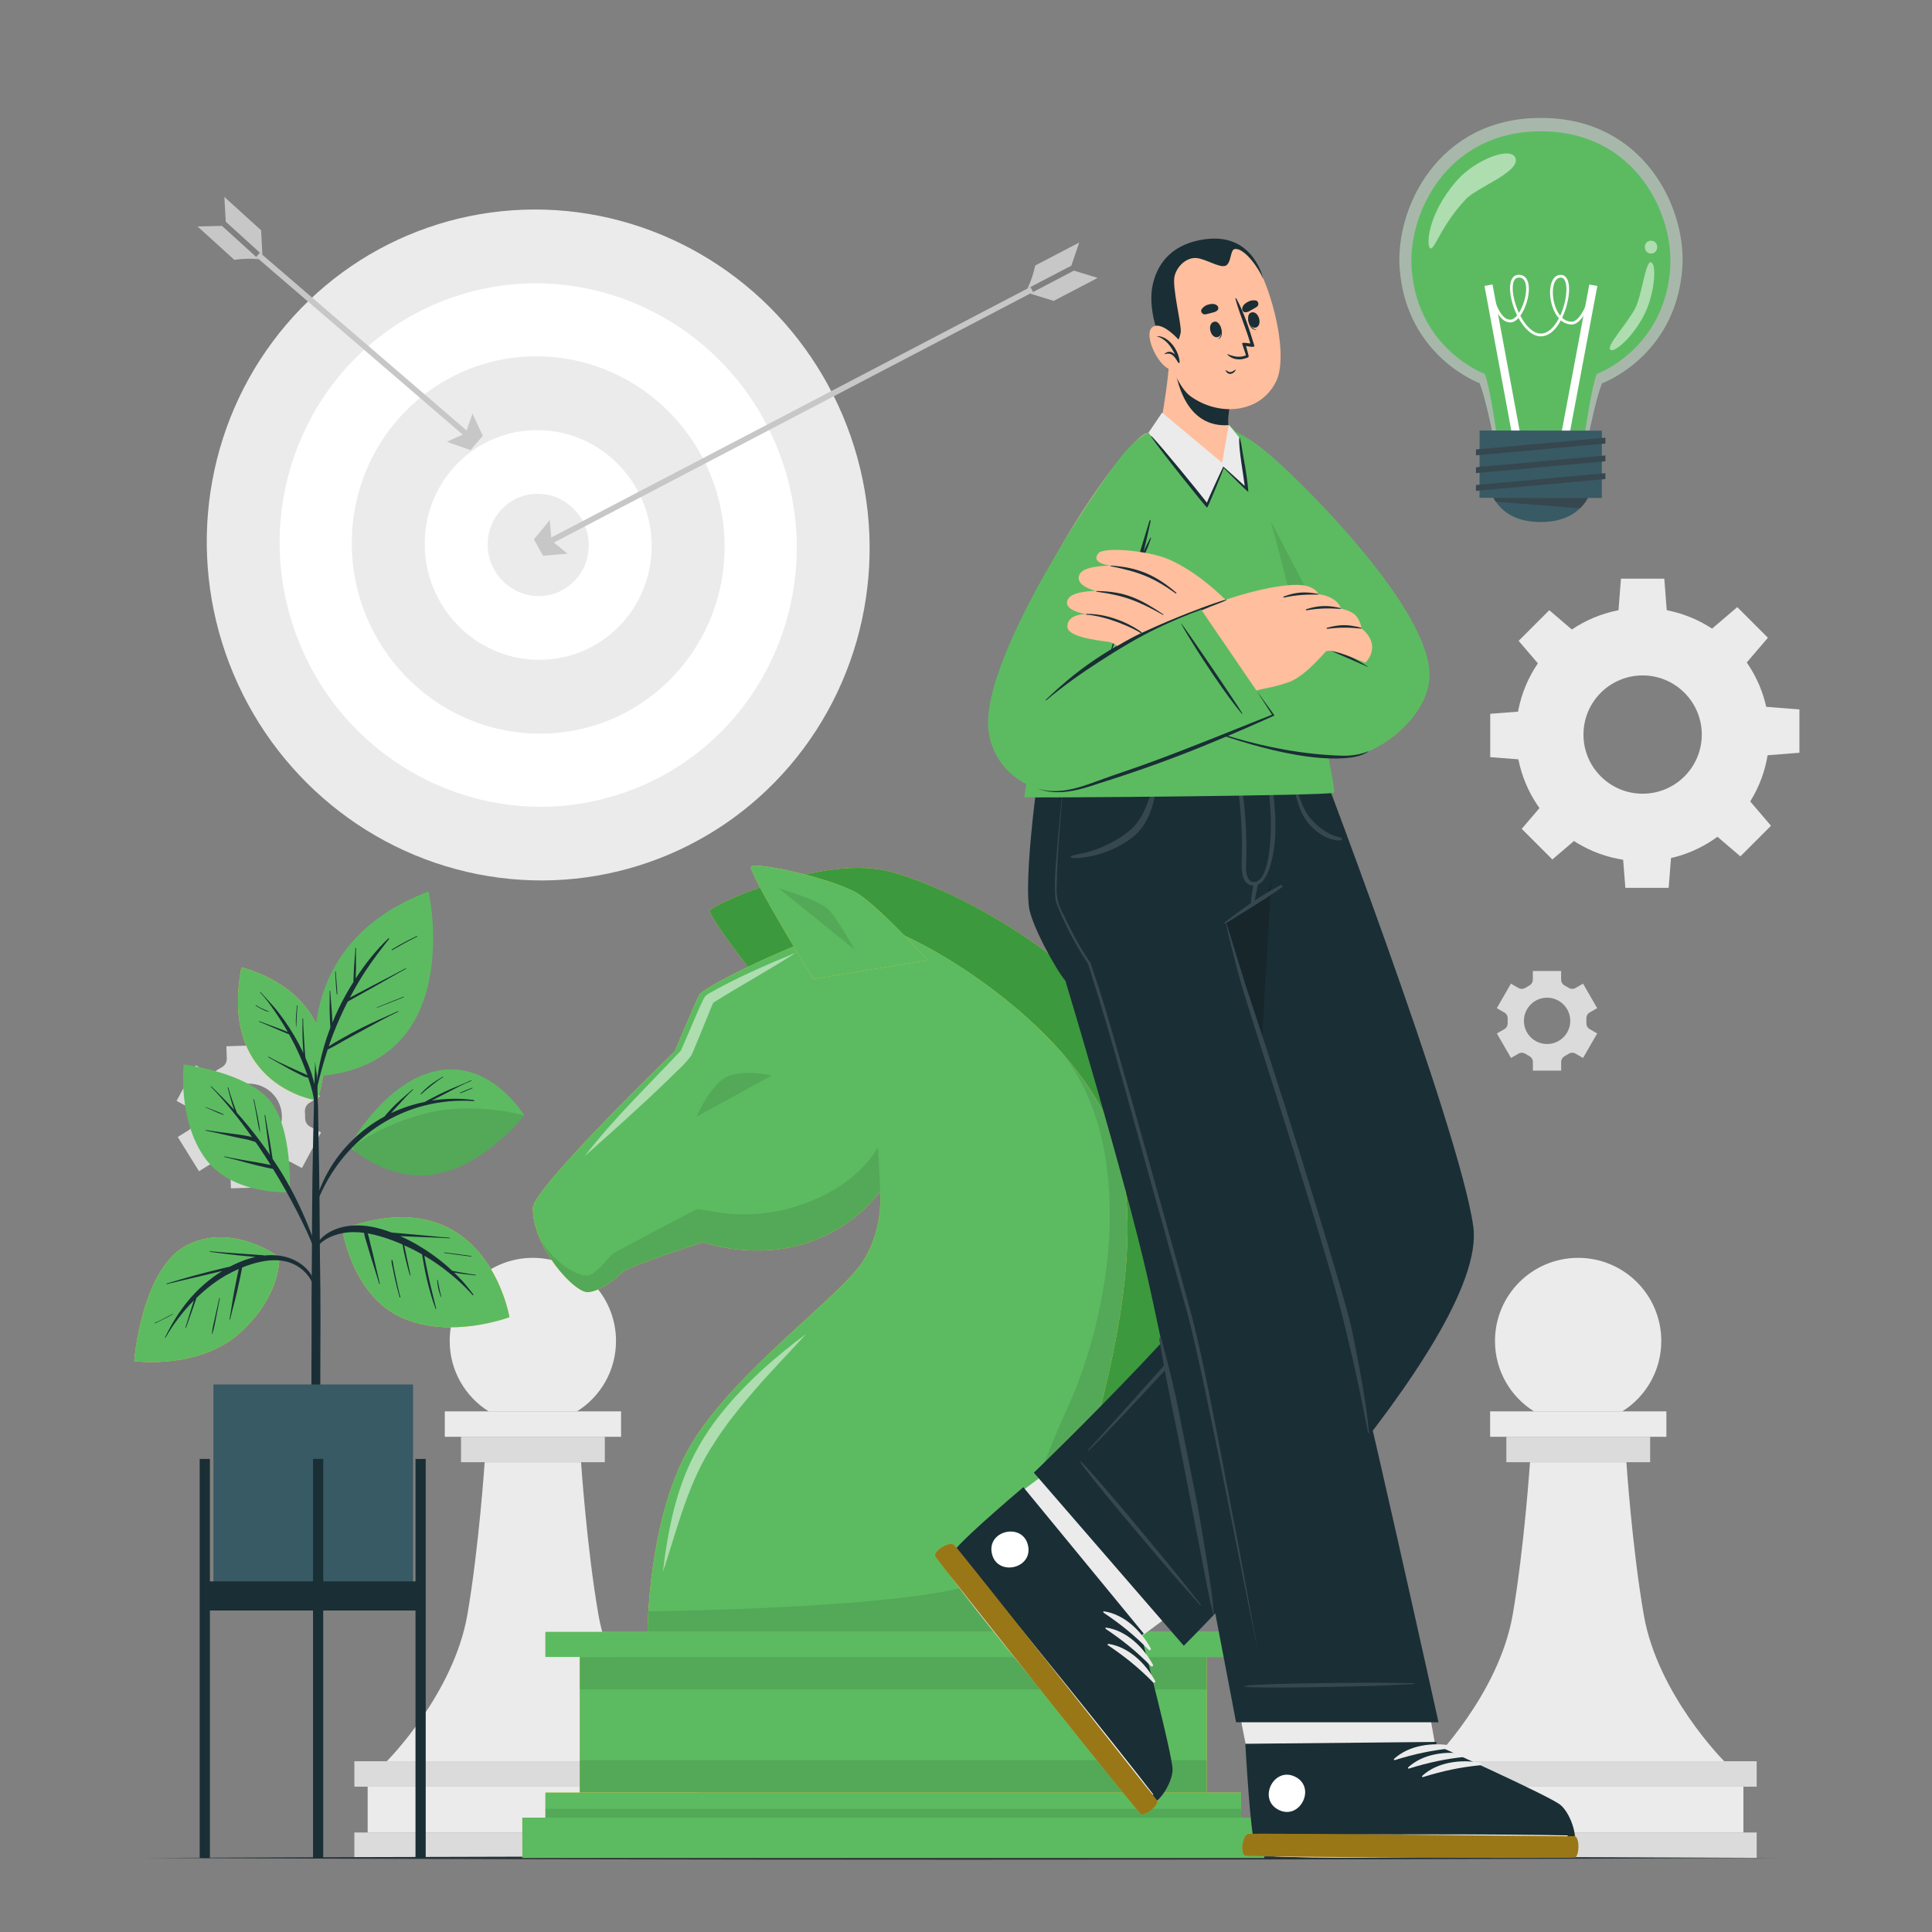 <?xml version="1.0" encoding="UTF-8"?>
<svg id="Layer_1" data-name="Layer 1" xmlns="http://www.w3.org/2000/svg" viewBox="0 0 500 500">
  <rect x="0" y="0" width="500" height="500" fill="#808080" stroke="none"/>
  <defs>
    <style>
      .cls-1 {
        opacity: .1;
      }

      .cls-2 {
        fill: #050400;
      }

      .cls-3 {
        fill: #ebebeb;
      }

      .cls-4 {
        fill: #fff;
      }

      .cls-5 {
        fill: #eb9481;
      }

      .cls-6 {
        fill: #ffc727;
      }

      .cls-7 {
        fill: #ffbe9d;
      }

      .cls-8 {
        fill: #ceefd5;
      }

      .cls-9 {
        fill: #c7c7c7;
      }

      .cls-10 {
        fill: #d3766a;
      }

      .cls-11 {
        fill: #dbdbdb;
      }

      .cls-12 {
        fill: #37474f;
      }

      .cls-13 {
        fill: #375a64;
      }

      .cls-14 {
        fill: #3c993e;
      }

      .cls-15 {
        fill: #1a2e35;
      }

      .cls-16 {
        fill: #263238;
      }

      .cls-17 {
        fill: #5cbb61;
      }

      .cls-18 {
        opacity: .2;
      }

      .cls-19 {
        opacity: .4;
      }

      .cls-20 {
        opacity: .5;
      }
    </style>
  </defs>
  <g>
    <g>
      <g>
        <ellipse class="cls-3" cx="139.29" cy="141.04" rx="85.63" ry="86.96" transform="translate(-38.61 53.59) rotate(-19.18)"/>
        <ellipse class="cls-4" cx="139.29" cy="141.04" rx="66.79" ry="67.83" transform="translate(-38.61 53.61) rotate(-19.18)"/>
        <path class="cls-3" d="M91.05,140.25c-.18,26.96,21.28,49.17,47.92,49.61,26.64,.44,48.38-21.07,48.55-48.03,.18-26.96-21.28-49.17-47.92-49.61-26.64-.44-48.38,21.07-48.55,48.03Z"/>
        <path class="cls-4" d="M109.92,140.56c-.11,16.41,12.95,29.94,29.17,30.2,16.22,.27,29.45-12.83,29.56-29.24,.11-16.41-12.95-29.94-29.17-30.2-16.22-.27-29.45,12.83-29.56,29.24Z"/>
        <path class="cls-3" d="M126.22,140.82c-.05,7.31,5.77,13.33,12.99,13.44,7.22,.12,13.11-5.71,13.16-13.02,.05-7.31-5.77-13.33-12.99-13.45-7.22-.12-13.11,5.71-13.16,13.02Z"/>
      </g>
      <g>
        <rect class="cls-9" x="133.2" y="107.06" width="141.89" height="1.48" transform="translate(-26.71 106.84) rotate(-27.6)"/>
        <g>
          <polygon class="cls-9" points="272.67 77.88 272.34 77.75 266.58 75.98 277.93 70.04 284.08 71.92 272.67 77.88"/>
          <path class="cls-9" d="M279.3,62.77l-2.04,5.98-11.35,5.93c.9-1.88,1.56-3.89,2.01-5.97l11.38-5.95Z"/>
        </g>
        <polygon class="cls-9" points="138.18 139.58 140.55 143.83 146.86 143.29 142.72 139.9 142.3 134.58 138.18 139.58"/>
      </g>
      <g>
        <polygon class="cls-9" points="122.22 112.66 67.27 65.4 66.28 66.49 121.23 113.75 122.22 112.66"/>
        <g>
          <polygon class="cls-9" points="67.6 59.62 67.59 59.97 67.91 65.99 58.43 57.38 58.06 50.96 67.6 59.62"/>
          <path class="cls-9" d="M51.13,58.6l6.32-.14,9.48,8.61c-2.07-.2-4.19-.12-6.29,.17l-9.51-8.63Z"/>
        </g>
        <polygon class="cls-9" points="121.77 116.48 124.95 112.79 122.27 107.05 120.51 112.11 115.66 114.34 121.77 116.48"/>
      </g>
    </g>
    <g>
      <path class="cls-3" d="M159.42,347.05c0,7.68-4.03,14.43-10.09,18.21h-22.86c-6.06-3.79-10.09-10.53-10.09-18.21,0-11.91,9.64-21.52,21.52-21.52,11.88,0,21.52,9.6,21.52,21.52Z"/>
      <rect class="cls-3" x="115.11" y="365.26" width="45.62" height="6.58"/>
      <rect class="cls-11" x="91.71" y="455.81" width="92.4" height="6.58"/>
      <rect class="cls-11" x="91.71" y="474.25" width="92.4" height="6.58"/>
      <rect class="cls-3" x="95.15" y="462.39" width="85.52" height="11.86"/>
      <rect class="cls-11" x="119.31" y="371.84" width="37.22" height="6.58"/>
      <path class="cls-3" d="M175.7,455.81H100.1s17.24-17.24,20.85-37.88c3-17.41,4.48-39.5,4.48-39.5h24.95s1.47,22.09,4.5,39.5c3.58,20.65,20.82,37.88,20.82,37.88Z"/>
    </g>
    <g>
      <path class="cls-3" d="M429.94,347.05c0,7.68-4.03,14.43-10.09,18.21h-22.86c-6.06-3.79-10.09-10.53-10.09-18.21,0-11.91,9.64-21.52,21.52-21.52,11.88,0,21.52,9.6,21.52,21.52Z"/>
      <rect class="cls-3" x="385.64" y="365.26" width="45.62" height="6.58"/>
      <rect class="cls-11" x="362.23" y="455.81" width="92.4" height="6.58"/>
      <rect class="cls-11" x="362.23" y="474.25" width="92.4" height="6.58"/>
      <rect class="cls-3" x="365.67" y="462.39" width="85.52" height="11.86"/>
      <rect class="cls-11" x="389.84" y="371.84" width="37.22" height="6.58"/>
      <path class="cls-3" d="M446.22,455.81h-75.59s17.24-17.24,20.85-37.88c3-17.41,4.48-39.5,4.48-39.5h24.95s1.47,22.09,4.5,39.5c3.58,20.65,20.82,37.88,20.82,37.88Z"/>
    </g>
  </g>
  <g>
    <path class="cls-11" d="M54.24,301.44c.8-.5,1.8-.47,2.61,.02,.22,.13,.44,.26,.67,.38,.23,.12,.46,.24,.69,.35,.85,.4,1.42,1.22,1.45,2.15l.1,3.2,10.44-.32-.1-3.2c-.03-.94,.49-1.8,1.31-2.25,.45-.25,.9-.52,1.32-.82,.77-.53,1.77-.61,2.59-.17l2.82,1.51,4.94-9.21-2.82-1.51c-.83-.44-1.31-1.31-1.3-2.25,.01-.52,0-1.04-.05-1.55-.08-.94,.35-1.84,1.15-2.34l2.72-1.69-5.5-8.87-2.74,1.7c-.8,.49-1.79,.46-2.59-.02-.22-.13-.44-.26-.67-.38-.23-.12-.46-.24-.69-.35-.85-.4-1.43-1.22-1.46-2.16l-.1-3.21-10.44,.32,.1,3.2c.03,.94-.48,1.8-1.31,2.25-.46,.25-.9,.52-1.33,.82-.77,.54-1.77,.61-2.59,.17l-2.82-1.51-4.94,9.21,2.82,1.51c.83,.44,1.32,1.32,1.3,2.25-.01,.52,0,1.04,.05,1.56,.08,.94-.35,1.84-1.15,2.34l-2.72,1.68,5.5,8.87,2.72-1.69Zm2.62-16.48c2.23-4.16,7.42-5.73,11.59-3.5,4.16,2.23,5.72,7.42,3.49,11.58s-7.41,5.73-11.58,3.49-5.73-7.42-3.5-11.58Z"/>
    <path class="cls-11" d="M389.34,262.04c.57,.33,.89,.96,.85,1.61,0,.18-.01,.36-.01,.54s0,.36,.01,.54c.03,.66-.28,1.28-.85,1.61l-1.95,1.12,3.66,6.34,1.94-1.12c.57-.33,1.27-.3,1.82,.06,.3,.2,.62,.38,.94,.55,.58,.3,.96,.89,.96,1.55v2.24h7.32v-2.24c0-.66,.38-1.25,.96-1.55,.32-.17,.64-.35,.94-.55,.55-.36,1.25-.39,1.82-.06l1.94,1.12,3.66-6.34-1.95-1.13c-.57-.33-.88-.95-.85-1.61,0-.18,.01-.36,.01-.54s0-.36-.01-.54c-.03-.66,.28-1.29,.85-1.61l1.95-1.12-3.66-6.34-1.94,1.12c-.57,.33-1.27,.3-1.82-.06-.3-.2-.62-.38-.95-.55-.59-.3-.96-.89-.96-1.55v-2.24h-7.32v2.24c0,.66-.38,1.25-.96,1.55-.33,.17-.64,.35-.95,.55-.55,.36-1.25,.39-1.82,.06l-1.94-1.12-3.66,6.34,1.94,1.12Zm11.04-3.84c3.31,0,6,2.69,6,6s-2.69,5.99-6,5.99-5.99-2.68-5.99-5.99,2.68-6,5.99-6Z"/>
    <g>
      <path class="cls-3" d="M392.33,190.11c0,18.1,14.68,32.78,32.78,32.78s32.78-14.68,32.78-32.78-14.67-32.78-32.78-32.78-32.78,14.67-32.78,32.78Zm17.47,0c0-8.46,6.86-15.31,15.31-15.31s15.31,6.86,15.31,15.31-6.86,15.3-15.31,15.3-15.31-6.85-15.31-15.3Z"/>
      <polygon class="cls-3" points="418.81 158.69 431.41 158.69 430.72 149.76 419.5 149.76 418.81 158.69"/>
      <polygon class="cls-3" points="442.8 162.93 451.72 171.85 457.53 165.05 449.6 157.12 442.8 162.93"/>
      <polygon class="cls-3" points="456.76 182.9 456.76 195.51 465.69 194.81 465.69 183.6 456.76 182.9"/>
      <polygon class="cls-3" points="452.52 206.9 443.6 215.81 450.41 221.63 458.33 213.7 452.52 206.9"/>
      <polygon class="cls-3" points="432.55 220.86 419.94 220.86 420.64 229.78 431.85 229.78 432.55 220.86"/>
      <polygon class="cls-3" points="408.55 216.61 399.64 207.7 393.82 214.5 401.75 222.43 408.55 216.61"/>
      <polygon class="cls-3" points="394.59 196.64 394.59 184.04 385.67 184.73 385.67 195.95 394.59 196.64"/>
      <polygon class="cls-3" points="398.84 172.65 407.75 163.74 400.95 157.92 393.02 165.85 398.84 172.65"/>
    </g>
  </g>
  <path class="cls-16" d="M37.47,480.83c135.59-.61,287.68-.62,423.27,0-135.59,.62-287.68,.61-423.27,0h0Z"/>
  <g>
    <g>
      <rect class="cls-6" x="141.15" y="422.34" width="180.05" height="6.48"/>
      <rect class="cls-17" x="141.15" y="422.34" width="180.05" height="6.48"/>
      <rect class="cls-6" x="141.15" y="463.92" width="180.05" height="6.48"/>
      <rect class="cls-17" x="141.15" y="463.92" width="180.05" height="6.48"/>
      <rect class="cls-1" x="141.15" y="468.14" width="180.05" height="2.26"/>
      <rect class="cls-6" x="135.18" y="470.4" width="191.99" height="10.42"/>
      <rect class="cls-17" x="135.18" y="470.4" width="191.99" height="10.42"/>
      <rect class="cls-6" x="150.04" y="428.82" width="162.26" height="35.09"/>
      <rect class="cls-17" x="150.04" y="428.82" width="162.26" height="35.09"/>
      <rect class="cls-1" x="150.04" y="428.82" width="162.26" height="8.4"/>
      <rect class="cls-1" x="150.04" y="455.52" width="162.26" height="8.4"/>
    </g>
    <g>
      <g>
        <path class="cls-6" d="M194.34,251.23s-11.01-14.11-10.58-15.57c.43-1.46,28.32-14.19,45.49-10.33,17.17,3.86,65.8,28.04,75.39,66.66,9.58,38.62-18.31,93.98-19.03,106.86-.72,12.87,4.01,23.48,4.01,23.48h-14.16s-7.58-14.47-2.86-36.07c4.72-21.6,17.02-62.51,11.59-84.83-5.44-22.32-42.34-52.07-53.36-56.08-11.01-4.01-36.48,5.87-36.48,5.87Z"/>
        <path class="cls-14" d="M194.34,251.23s-11.01-14.11-10.58-15.57c.43-1.46,28.32-14.19,45.49-10.33,17.17,3.86,65.8,28.04,75.39,66.66,9.58,38.62-18.31,93.98-19.03,106.86-.72,12.87,4.01,23.48,4.01,23.48h-14.16s-7.58-14.47-2.86-36.07c4.72-21.6,17.02-62.51,11.59-84.83-5.44-22.32-42.34-52.07-53.36-56.08-11.01-4.01-36.48,5.87-36.48,5.87Z"/>
      </g>
      <path class="cls-6" d="M283.17,422.34h-115.57s0-29.94,11.44-48.83c11.44-18.88,38.89-38.34,44.42-47.3,5.53-8.96,4.24-17.92,4.24-17.92,0,0-6.43,10.18-21.21,14.04-12.99,3.39-24.55-.86-24.55-.86,0,0-19.32,6.29-20.66,7.62-1.33,1.33-5.72,5.13-9.15,5.32-3.43,.19-14.23-11.49-14.23-21.79,0-5.09,36.74-40.58,36.74-40.58,0,0,4.96-11.83,6.29-14.5,1.33-2.67,35.29-18.88,44.25-18.31,8.96,.57,48.32,22.37,61.42,50.73,12.59,27.27-1.01,70.7-5.72,89.55-6.87,27.47,2.29,42.82,2.29,42.82Z"/>
      <path class="cls-17" d="M283.17,422.34h-115.57s0-29.94,11.44-48.83c11.44-18.88,38.89-38.34,44.42-47.3,5.53-8.96,4.24-17.92,4.24-17.92,0,0-6.43,10.18-21.21,14.04-12.99,3.39-24.55-.86-24.55-.86,0,0-19.32,6.29-20.66,7.62-1.33,1.33-5.72,5.13-9.15,5.32-3.43,.19-14.23-11.49-14.23-21.79,0-5.09,36.74-40.58,36.74-40.58,0,0,4.96-11.83,6.29-14.5,1.33-2.67,35.29-18.88,44.25-18.31,8.96,.57,48.32,22.37,61.42,50.73,12.59,27.27-1.01,70.7-5.72,89.55-6.87,27.47,2.29,42.82,2.29,42.82Z"/>
      <path class="cls-1" d="M180.26,289l19.48-10.67s-7.14-1.67-11.5,.28c-4.36,1.95-7.98,10.39-7.98,10.39Z"/>
      <g>
        <path class="cls-6" d="M210.5,253.35s-15.94-25.99-16.16-28.9c-.14-1.86,22.17,3,28.18,7.15,6.01,4.15,17.6,16.91,17.6,16.91l-29.61,4.84Z"/>
        <path class="cls-17" d="M210.5,253.35s-15.94-25.99-16.16-28.9c-.14-1.86,22.17,3,28.18,7.15,6.01,4.15,17.6,16.91,17.6,16.91l-29.61,4.84Z"/>
        <path class="cls-1" d="M201.43,229.82s11.1,3.3,13.28,5.84c2.18,2.55,6.57,10.18,6.57,10.18"/>
      </g>
      <path class="cls-1" d="M227.71,308.29s-6.44,10.18-21.22,14.04c-12.99,3.39-24.54-.86-24.54-.86,0,0-19.33,6.29-20.66,7.63-1.34,1.33-5.72,5.12-9.16,5.31-2.53,.14-9.09-6.2-12.34-13.67,3.78,6.46,10.31,9.89,12.51,9.33,2.2-.55,5.2-4.65,6.08-5.43,.89-.77,20.9-11.13,21.87-11.68,.96-.56,12.38,4.03,27.45-1.29,15.08-5.32,19.51-14.87,19.51-14.87,0,0,.62,8.81,.62,13.83,0-1.47-.13-2.34-.13-2.34Z"/>
      <path class="cls-1" d="M283.17,422.34h-115.57s0-2.02,.2-5.34c0,0,81.52-.68,90.12-9.8,7.98-8.47,6.62-17.42,18.11-42.31,11.49-24.9,18.45-67.25-1.08-92.3,4.73,5.39,8.81,11.23,11.65,17.38,12.59,27.28-1.01,70.7-5.72,89.55-6.87,27.47,2.29,42.82,2.29,42.82Z"/>
      <g class="cls-20">
        <path class="cls-4" d="M205.97,246.55c-6.98,4.54-14.33,8.49-21.33,12.92,0,0,0,0,0,0,0,0,0,0,0,0,0,0,0-.07-.03-.01l-.19,.41c-.15,.31-.99,2.39-1.14,2.76-.45,1.05-3.92,9.73-4.36,10.51-1.71,2.38-3.97,4.2-5.98,6.28-7.03,6.79-14.27,13.29-21.6,19.76,7.53-9.75,16.48-18.35,24.88-27.29,.33-.68,4.05-9.43,4.46-10.36,.18-.39,1.13-2.47,1.31-2.82,.08-.18,.27-.51,.37-.68,.17-.26,.63-.64,.83-.77,7.32-4.17,14.99-7.51,22.77-10.7h0Z"/>
        <path class="cls-4" d="M171.55,406.83c2.85-23.72,8.5-36.5,26.27-52.83,3.35-2.97,7.17-6.13,10.78-8.74-4.65,5.16-9.5,10.01-13.94,15.27-1.92,2.18-3.96,4.76-5.75,7.04-1.18,1.63-2.82,3.84-3.86,5.57-6.91,10.14-9.65,22.14-13.5,33.68h0Z"/>
      </g>
    </g>
  </g>
  <g>
    <g class="cls-20">
      <path class="cls-8" d="M435.36,69.68c-1.84,22.71-20.77,29.53-20.77,29.53-1.4,3.45-3.22,12.23-3.22,12.23l-25.25-.03s-1.8-8.78-3.19-12.24c0,0-18.91-6.87-20.69-29.58-1.24-15.78,10.03-39.09,36.47-39.06h.27c26.45,.04,37.66,23.38,36.38,39.15Z"/>
    </g>
    <path class="cls-17" d="M432.23,69.79c-1.68,20.77-19,27.01-19,27.01-1.28,3.16-2.95,14.64-2.95,14.64l-23.1-.03s-1.64-11.49-2.91-14.64c0,0-17.3-6.28-18.93-27.05-1.13-14.43,9.17-35.75,33.36-35.73h.25c24.19,.04,34.44,21.38,33.27,35.81Z"/>
    <g>
      <rect class="cls-4" x="387.86" y="73.44" width="2.11" height="40.45" transform="translate(-10.56 72.47) rotate(-10.5)"/>
      <rect class="cls-4" x="388.39" y="92.63" width="40.45" height="2.11" transform="translate(241.17 478.02) rotate(-79.37)"/>
      <path class="cls-4" d="M398.78,87.05h0c-2.25,0-4.32-2.07-5.79-4.74-.64,.7-1.37,1.13-2.14,1.13h0c-3.78,0-5.27-7.75-5.33-8.08l.69-.13c.01,.08,1.45,7.5,4.64,7.5h0c.6,0,1.21-.42,1.78-1.11-1.15-2.31-1.84-4.96-1.84-7.06,0-2.18,.83-3.44,2.27-3.44h0c1.67,0,2.63,1.33,2.62,3.65,0,2.18-.89,5.11-2.22,6.94,1.35,2.58,3.26,4.62,5.31,4.62h0c1.86,0,3.49-1.69,4.67-3.95-.32-.35-.61-.76-.88-1.23-1.55-2.7-1.87-6.7-.69-8.73,.49-.84,1.2-1.29,2.05-1.29h0c1.38,0,2.17,1.37,2.16,3.75,0,2.05-.64,4.92-1.8,7.36,.63,.58,1.44,1.02,2.47,1.02h0c2.27,0,4.29-5.44,4.87-7.54l.68,.19c-.23,.82-2.34,8.06-5.55,8.06h0c-1.03,0-1.98-.37-2.8-1.07-1.25,2.35-3.02,4.14-5.19,4.14Zm5.15-15.2c-.6,0-1.08,.31-1.44,.93-1.05,1.82-.73,5.57,.69,8.03,.17,.29,.37,.6,.61,.89,1-2.18,1.6-4.75,1.6-6.81,0-.91-.14-3.04-1.46-3.04h0Zm-10.87-.01c-1.29,0-1.56,1.49-1.57,2.73,0,1.88,.61,4.27,1.6,6.41,1.08-1.66,1.88-4.19,1.88-6.2,0-1.34-.33-2.95-1.92-2.95h0Z"/>
    </g>
    <g>
      <rect class="cls-13" x="382.91" y="111.45" width="31.64" height="17.41" transform="translate(.15 -.5) rotate(.07)"/>
      <g>
        <path class="cls-13" d="M410.95,128.87c-1.86,3.3-5.44,6.24-12.24,6.23-6.8,0-10.37-2.96-12.22-6.27l24.46,.03Z"/>
        <path class="cls-12" d="M410.95,128.87c-.53,.94-1.2,1.85-2.05,2.67l-21.78-1.7c-.23-.33-.44-.66-.63-1.01l24.46,.03Z"/>
      </g>
      <g>
        <polygon class="cls-12" points="415.48 114.79 381.99 117.84 381.99 116.32 415.48 113.27 415.48 114.79"/>
        <polygon class="cls-12" points="415.47 119.38 381.98 122.44 381.98 120.92 415.48 117.87 415.47 119.38"/>
        <polygon class="cls-12" points="415.47 123.98 381.98 127.04 381.98 125.52 415.47 122.46 415.47 123.98"/>
      </g>
    </g>
    <g class="cls-20">
      <path class="cls-4" d="M370.21,64.29c1.16,.2,2.67-5.79,9.11-12.71,2.86-3.07,13.72-6.91,12.94-10.46-.78-3.55-10.46,.09-15.33,5.72-7.84,9.07-7.79,17.27-6.72,17.45Z"/>
      <path class="cls-4" d="M427.28,65.61c2.13,0,2.14-3.31,0-3.32-2.13,0-2.14,3.31,0,3.32Z"/>
      <path class="cls-4" d="M416.81,90.53c1.17,.89,6.83-4.33,9.39-10.56,2.12-5.17,2.5-11.71,1.07-12.09-1.42-.38-2.36,8.59-4.08,11.9-2.17,4.17-7.64,9.8-6.39,10.75Z"/>
    </g>
  </g>
  <g>
    <g>
      <g>
        <g>
          <path class="cls-5" d="M301.68,358.35s-39.38,29.2-39.41,29.22c-7.04,6.29-13.1,11.93-15.96,15.14-.02,.01-.04,.03-.05,.05-1.08,1.21-1.7,2.06-1.71,2.46,0,.03-.01,.06,0,.08,.45,3.36,49.09,61.07,51.46,62.51,2.37,1.46,6.67-5.21,6.57-8.96-.12-3.76-8.85-34.18-8.85-34.18l39.05-29.53-31.11-36.81Z"/>
          <path class="cls-3" d="M295.12,467.16c-2.37-1.44-50.11-58.49-50.57-61.84,0-.03,0-.06,0-.08,0-.4,.64-1.26,1.7-2.46,.02-.03,.03-.04,.05-.05,2.86-3.21,8.92-8.85,15.95-15.15,0,0,6.75-5.17,9.28-6.87l30.39,37.92-8.2,6.07s7.84,29.75,7.95,33.5c.11,3.75-4.19,10.41-6.57,8.96Z"/>
          <g>
            <path class="cls-15" d="M296.63,466.82c-2.36-1.51-50.02-60.81-50.39-64.22-.17-1.29,8.07-8.74,18.28-17.45,.11-.09,.22-.18,.32-.27l31.17,37.91-.66,.51s8.09,30.86,8.11,34.65c.01,3.77-4.47,10.39-6.83,8.87Z"/>
            <g>
              <path class="cls-4" d="M298.39,464.3c-7.79-10.19-40.16-50.57-48.63-60.06-.07-.08-.12-.03-.06,.05,7.5,10.27,40.2,50.39,48.53,60.14,.17,.21,.33,.08,.16-.13Z"/>
              <path class="cls-3" d="M297.81,426.61c-2.43-4.52-6.9-8.85-12.11-9.6-.2-.03-.24,.26-.1,.35,4.34,2.9,8.04,5.89,11.7,9.63,.26,.26,.68-.06,.51-.38Z"/>
              <path class="cls-3" d="M298.38,430.82c-2.43-4.52-6.9-8.85-12.11-9.6-.2-.03-.24,.26-.1,.35,4.34,2.9,8.04,5.89,11.7,9.63,.26,.26,.68-.06,.51-.38Z"/>
              <path class="cls-3" d="M298.95,435.03c-2.43-4.52-6.9-8.85-12.12-9.6-.2-.03-.24,.26-.1,.35,4.34,2.9,8.04,5.89,11.7,9.63,.26,.26,.68-.06,.51-.38Z"/>
            </g>
            <path class="cls-4" d="M266.06,400c-1.3-6.03-10.67-4.01-9.37,2.03,1.31,6.03,10.67,4.01,9.37-2.03Z"/>
            <path class="cls-6" d="M299.48,466.02c.44,1.39-3.3,4.03-4.21,3.49-.9-.54-52.57-65.42-53.21-66.72-.64-1.3,3.63-4.06,4.86-2.95,1.23,1.11,52.56,66.18,52.56,66.18Z"/>
            <path class="cls-19" d="M299.48,466.02c.44,1.39-3.3,4.03-4.21,3.49-.9-.54-52.57-65.42-53.21-66.72-.64-1.3,3.63-4.06,4.86-2.95,1.23,1.11,52.56,66.18,52.56,66.18Z"/>
          </g>
        </g>
        <g>
          <path class="cls-15" d="M325.94,314.17c-2.72,13.42-58.38,66.95-58.38,66.95l38.81,44.8s79.03-78.89,74.91-108.54c-3.59-25.79-42.19-126.48-42.19-126.48h-44.54s34.07,110.07,31.4,123.27Z"/>
          <g>
            <path class="cls-12" d="M310.78,415.27c-5.16-6.42-3.59-4.65-8.81-11.01-2.56-3.11-19.39-23.55-22.29-26.04-.06-.05-.17,.04-.13,.11,1.94,3.29,19.13,23.43,21.74,26.49,5.35,6.26,3.88,4.4,9.3,10.6,.1,.12,.28-.03,.18-.15Z"/>
            <path class="cls-12" d="M331.47,307.63c-.64-3.35-1.36-6.69-2.07-10.02-1.45-6.81-2.98-10.61-4.6-17.38-3.21-13.43-6.68-26.8-10.46-40.08-3.8-13.33-7.81-26.63-12.43-39.7-.57-1.62-1.16-3.22-1.75-4.83-.04-.12-.23-.07-.19,.06,4,13.09,8.13,26.15,11.88,39.31,3.74,13.11,7.2,26.3,10.46,39.54,1.64,6.65,3.16,10.32,4.65,17,.73,3.28,1.45,6.57,2.14,9.86,.71,3.34,1.66,6.75,1.87,10.16,.2,3.35-.89,6.33-2.62,9.15-1.67,2.73-3.63,5.3-5.53,7.88-3.8,5.16-40.06,45.56-41.22,46.65-.09,.09,.05,.22,.14,.13,4.87-4.37,35.62-37.66,39.53-42.81,1.93-2.55,3.82-5.13,5.66-7.74,1.73-2.44,3.47-4.93,4.42-7.8,1.03-3.08,.72-6.25,.12-9.38Z"/>
          </g>
          <g class="cls-18">
            <path class="cls-2" d="M294.55,190.9s24.06,76.86,30.15,110.19l6.43-110.19h-36.58Z"/>
          </g>
        </g>
      </g>
      <g>
        <g>
          <path class="cls-5" d="M315.19,405.96s7.97,48.99,7.97,49.02c.48,9.43,1.07,17.68,1.78,21.93,0,.02,0,.05,.01,.07,.26,1.6,.54,2.62,.84,2.88,.02,.02,.04,.05,.06,.06,2.9,1.76,78.35,.11,80.96-.84,2.62-.93,.13-8.46-2.85-10.73-3-2.27-32.16-14.56-32.16-14.56l-8.49-48.11-48.12,.29Z"/>
          <path class="cls-3" d="M405.73,479.35c-2.61,.94-76.99,2.32-79.88,.56-.03-.02-.05-.04-.06-.06-.31-.26-.58-1.28-.85-2.87,0-.03-.01-.05,0-.07-.7-4.24-1.29-12.5-1.79-21.93,0-.01-1.85-8.33-2.22-11.54l49.06,.14,1.8,10.2s28.09,12.56,31.08,14.83c2.99,2.27,5.47,9.8,2.85,10.74Z"/>
          <g>
            <path class="cls-15" d="M406.41,477.96c-2.66,.89-78.73,.78-81.62-1.06-1.11-.68-2.5-25.47-2.5-25.61l49.45-.48-.02,.83s29.1,13.07,32.07,15.43c2.94,2.35,5.28,10,2.62,10.88Z"/>
            <g>
              <path class="cls-4" d="M405.56,475.01c-12.82-.33-64.58-.47-77.28,.18-.1,0-.1,.08,0,.08,12.7,.61,64.46,.32,77.28-.05,.27,0,.27-.2,0-.21Z"/>
              <path class="cls-3" d="M375.85,451.8c-5.04-.95-11.22-.18-15.08,3.41-.15,.14,.05,.35,.21,.3,4.98-1.56,9.63-2.56,14.84-3.07,.37-.04,.38-.57,.02-.64Z"/>
              <path class="cls-3" d="M379.49,454c-5.05-.95-11.22-.18-15.08,3.41-.15,.14,.05,.35,.21,.3,4.98-1.56,9.63-2.56,14.84-3.07,.37-.04,.38-.57,.02-.64Z"/>
              <path class="cls-3" d="M383.13,456.2c-5.04-.95-11.22-.18-15.08,3.41-.15,.14,.05,.35,.21,.3,4.98-1.56,9.63-2.56,14.84-3.07,.37-.04,.38-.57,.02-.64Z"/>
            </g>
            <path class="cls-4" d="M335.21,459.83c-5.51-2.77-9.82,5.79-4.3,8.56,5.51,2.77,9.82-5.79,4.3-8.56Z"/>
            <path class="cls-6" d="M407.58,475.23c1.36,.53,1.06,5.1,.08,5.46-.98,.37-83.93-.12-85.34-.44-1.41-.32-.88-5.38,.75-5.63s84.51,.61,84.51,.61Z"/>
            <path class="cls-19" d="M407.58,475.23c1.36,.53,1.06,5.1,.08,5.46-.98,.37-83.93-.12-85.34-.44-1.41-.32-.88-5.38,.75-5.63s84.51,.61,84.51,.61Z"/>
          </g>
        </g>
        <g>
          <path class="cls-15" d="M330.05,190.9c-.05,.93,2.2,9.46,.91,22.22-.93,9.32-2.09,17.57-3.34,18.59-1.41,1.16-8.45,5.68-10.82,7.12,0,0,21.95,63.52,27.61,85.7,8.21,32.15,27.87,121.19,27.87,121.19h-52.39s-15.93-84.42-22.89-115.02c-5.97-26.24-21.27-76.86-21.27-76.86-2.36-2.74-8.86-14.51-9.44-19.15-1.36-11.01,3.71-43.79,3.71-43.79,0,0,60.04-.04,60.04,0Z"/>
          <g>
            <path class="cls-12" d="M365.85,435.61c-7.46-.06-5.32-.16-12.78-.12-3.65,.02-27.64,.16-31.04,.84-.07,.01-.07,.15,0,.17,3.42,.57,27.4-.03,31.05-.13,7.46-.2,5.31-.23,12.77-.52,.14,0,.14-.24,0-.24Z"/>
            <g>
              <path class="cls-12" d="M331.34,229.09c-5.11,2.69-9.9,6.14-14.45,9.67-.18,.14,0,.42,.19,.3,4.9-3.07,9.92-6.06,14.64-9.39,.37-.26,.01-.79-.38-.58Z"/>
              <path class="cls-12" d="M327.34,192.9c-.04-.18-.37-.17-.34,.03,1.01,6.22,1.46,11.77,1.84,17.67,.18,2.74,.32,18.02-4.54,17.66-.81-.06-1.33-.77-1.64-1.93-.37-1.4-.1-3.23-.09-4.68,.03-3.21-.03-6.41-.26-9.61-.41-5.98-1.31-11.88-2.93-17.64-.05-.19-.33-.13-.3,.06,1.27,8.16,2.33,16.34,2.36,24.62,.02,3.98-1.03,10.13,3.12,10.1,4.23-.03,5.39-10.25,5.48-13.01,.25-7.7-.95-15.78-2.72-23.26Z"/>
              <path class="cls-12" d="M324.5,228.64c-.27,1.07-.45,2.17-.57,3.26-.1,.85-.27,1.78-.04,2.61,.04,.16,.26,.14,.34,.02,.44-.78,.53-1.77,.7-2.65,.21-1.01,.44-2.02,.62-3.04,.12-.68-.88-.86-1.04-.21Z"/>
            </g>
            <path class="cls-12" d="M304.38,361.9c-1.13-5.19-2.45-10.32-3.83-15.44-.1-.36-.6-.18-.54,.16,.84,4.69,1.65,9.39,2.61,14.06,.96,4.66,1.91,9.31,2.84,13.98,1.83,9.22,3.53,18.46,5.36,27.68,.51,2.6,.98,5.21,1.49,7.82,.25,1.3,.52,2.6,.79,3.89,.28,1.29,.68,2.56,.89,3.86,.02,.12,.21,.07,.19-.06-.2-1.24-.22-2.51-.37-3.76-.14-1.21-.3-2.42-.47-3.63-.33-2.32-.72-4.63-1.08-6.95-.72-4.66-1.52-9.3-2.34-13.94"/>
            <path class="cls-12" d="M349.93,344.47c-1.74-8.69-16.83-56.95-22.42-73.88-1.61-4.88-3.22-9.76-4.83-14.64-.81-2.44-4.76-15.59-5.25-16.84-.05-.13-.24-.07-.2,.06,1.13,4.48,2.69,11.02,3.99,15.45,1.29,4.38,2.7,8.74,4.07,13.1,2.68,8.58,18.23,56.74,22.4,74.01,1.17,4.84,2.33,9.67,3.4,14.53,1.06,4.85,1.97,9.73,2.99,14.6,.03,.13,.25,.1,.24-.04-.88-8.86-2.63-17.62-4.38-26.34Z"/>
            <path class="cls-12" d="M275.46,200.17c-.46,4.87-.87,9.74-1.23,14.62-.35,4.87-.69,9.76-.75,14.63-.18,2.52,.4,4.73,1.58,6.93,2.13,4.4,4.33,8.8,7.13,12.79,4.08,11.57,7.12,23.42,10.58,35.17,4,14.05,11.91,42.43,15.74,56.53,4.23,16.63,8.32,40.51,11.72,57.52,0,0,5.31,28.85,5.31,28.85-4.3-20.37-13.02-66.67-17.92-86.13,0,0-7.85-28.27-7.85-28.27-6.01-21.13-11.47-42.49-18.2-63.38-3.34-5.06-6.25-10.59-8.39-16.31-.57-6.14,.41-12.26,.8-18.37,.44-4.87,.93-9.74,1.47-14.6h0Z"/>
            <path class="cls-12" d="M277.24,221.55c1.25-.48,2.65-.59,3.94-.95,1.36-.38,2.7-.81,4-1.37,2.45-1.05,4.84-2.41,6.93-4.08,2.15-1.72,3.45-3.96,4.53-6.46,.58-1.33,3.07-8.38,3.1-8.43,.08-.17,.41-.1,.39,.07-.06,.95-1.49,6.97-1.97,8.49-.91,2.85-2.24,5.47-4.55,7.44-2.26,1.92-4.93,3.34-7.72,4.33-1.44,.51-2.92,.92-4.42,1.16-1.36,.22-2.87,.51-4.24,.21-.24-.05-.16-.36,.01-.43Z"/>
            <path class="cls-12" d="M347.21,216.94c-.69-.39-1.42-.44-2.12-.72-.74-.3-1.46-.65-2.18-1.11-1.35-.88-2.7-2.03-3.91-3.49-1.25-1.5-2.1-3.52-2.85-5.78-.4-1.2-1.48-7.69-1.5-7.73-.05-.15-.22-.08-.2,.08,.11,.87,.28,5.52,.92,7.83,.72,2.59,1.59,4.96,2.94,6.68,1.32,1.69,2.82,2.89,4.34,3.7,.78,.41,1.59,.74,2.38,.91,.72,.15,1.53,.36,2.21,.04,.12-.06,.06-.34-.04-.39Z"/>
          </g>
        </g>
      </g>
    </g>
    <g>
      <path class="cls-17" d="M265.14,206.33c.19,.2,79.39-.37,80.1-1.19,1-1.16-16.91-83.21-25.48-93.46-6.15-7.35-16-6.85-21.22-1.04-18.82,20.91-34.06,94.95-33.4,95.69Z"/>
      <g>
        <path class="cls-10" d="M338.56,165.78s-13.34-6.75-18.49-6.37c-7.93,.6-19.36,18.14-16.08,19.97,5.16,2.88,19.3,13.35,38.24,15.38,10.3,1.11,28.42-13.28,26.11-23.41-3.24-14.23-30.61-7.65-29.78-5.58Z"/>
        <g>
          <path class="cls-17" d="M307.91,187.77h.01c.11,.04,.86,.28,2.1,.65,.07,.03,.12,.04,.19,.06,4.52,1.36,14.97,4.35,24.78,6.01,.07,.02,.14,.02,.21,.03,5.79,.98,11.34,1.49,15.31,.95,1.09-.15,2.3-.49,3.54-1t.02,0c7.26-2.92,16.17-11.31,15.89-20.18-.53-17.16-31.52-47.8-39.32-54.82-4.5-4.05-7.93-6.43-10.89-7.78,2.13,4.69,7,16.05,11.05,30.44,.91,3.16,1.76,6.47,2.54,9.88,2.46,6.33,4.7,12.4,5.14,13.58,.03,.08,.05,.15,.06,.18h0s-.16-.05-.34-.13c-2.54-1.11-17.43-8.18-17.43-8.18l-12.86,30.32Z"/>
          <path class="cls-15" d="M317.5,180.68c.92-2.15,1.86-4.29,2.78-6.43,.91-2.1,1.83-4.19,2.75-6.28,.96-2.16,1.98-4.32,2.71-6.58,.01-.04-.05-.07-.07-.03-1.22,1.9-2.19,3.97-3.16,6.01-1,2.11-1.97,4.24-2.93,6.37-.94,2.09-1.84,4.19-2.72,6.3-.91,2.17-1.82,4.42-2.42,6.7-.02,.09,.11,.17,.16,.08,1.11-1.95,2.02-4.07,2.9-6.13Z"/>
          <path class="cls-15" d="M354.05,194.47c-1.93,.78-4.33,1.16-6.5,1.11-21.17-.55-38.97-8.54-39.58-8.43-.11,.02-.07,.23,.04,.24,.95,.05,20.98,8.61,36.61,8.9,5.22,.1,7.76-.63,9.48-1.76,.03-.02-.01-.07-.05-.06Z"/>
          <path class="cls-1" d="M328.78,134.64c.91,3.16,3.79,13.96,4.57,17.37,2.46,6.33,4.7,12.4,5.14,13.58,.03,.08,.05,.15,.06,.18h0s.01,.02,.01,.02l8.42,3.66-.61-1.03-17.6-33.78Z"/>
          <path class="cls-15" d="M353.95,172.48c-2.38-1.5-4.91-2.82-7.46-4.01-1.27-.6-2.56-1.13-3.89-1.61-1.41-.5-2.88-.83-4.28-1.34-.11-.04-.17,.13-.06,.16,1.31,.47,2.57,1.18,3.84,1.74,1.32,.59,2.65,1.17,3.98,1.73,2.62,1.1,5.2,2.28,7.81,3.41,.06,.03,.12-.07,.06-.11Z"/>
        </g>
      </g>
      <g>
        <g>
          <path class="cls-7" d="M353.38,171.5c-1.45-.49-9.22-4.06-10.35-2.8-3.64,4.09-6.72,6.86-9.59,7.87-4.99,1.76-7.84,1.63-9.24,2.59-17.12,11.7-40.55,23.08-49.08,23.82-12.95,1.11-18.95-9.36-17.59-19.8,2.68-20.64,24.96-57.64,36.53-69.13,6.14-6.08,6.27,2.36,4.26,11.7-1.18,5.48-1.31,8.95-3.55,16.98-1.98,7.15-7.27,25.46-7.36,25.88h0s-.02,.05-.02,.06c0,.05,.04,.05,.14,.02,.56-.15,15.33-8.56,30.43-13.72,5.32-1.82,16.48-4.69,20.67-3.19,2.49,.89,2.53,2.04,2.53,2.04,0,0,2.04-.04,4.21,1.48,1.44,1.01,1.64,2.2,1.64,2.2,0,0,2.48,.48,3.67,1.62,1.43,1.36,1.7,3.52,1.7,3.52,5.52,4.59,.98,8.85,.98,8.85Z"/>
          <g>
            <path class="cls-15" d="M352.31,162.48c-3.41-.94-5.76-.88-8.9,0-.11,.03-.07,.28,.06,.27,3.15-.42,5.57-.39,8.86-.07,.08,0,.06-.18-.02-.2Z"/>
            <path class="cls-15" d="M346.91,157.37c-3.44-.82-5.79-.67-8.89,.31-.11,.03-.06,.29,.06,.27,3.13-.53,5.55-.58,8.86-.38,.08,0,.06-.18-.03-.2Z"/>
            <path class="cls-15" d="M341.06,153.69c-3.47-.67-5.82-.42-8.87,.7-.11,.04-.04,.29,.08,.26,3.11-.66,5.52-.82,8.83-.77,.08,0,.05-.18-.04-.2Z"/>
            <path class="cls-15" d="M317.24,155.21c-1.33,.28-2.64,.78-3.94,1.21-1.38,.45-2.75,.94-4.08,1.5-2.68,1.12-5.27,2.42-7.81,3.82-.1,.05-.03,.21,.07,.16,2.61-1.15,5.25-2.24,7.9-3.3,1.3-.52,2.59-1.07,3.89-1.61,1.33-.55,2.72-1,4.02-1.61,.09-.04,.05-.19-.05-.17Z"/>
          </g>
        </g>
        <g>
          <path class="cls-17" d="M306.75,158.95c2.76-1.18,4.04-1.29,4.04-1.29l18.73,27.42s-43.66,17.99-52.71,19.63c-9.05,1.64-19.98-4.73-21.04-16.17-1.49-16.07,21.59-53.42,33.62-69.39,5.52-7.32,15.12-14.82,10.22,7.01-2.73,12.17-12.07,42.52-12.07,42.52,0,0,15.91-8.34,19.2-9.75Z"/>
          <path class="cls-15" d="M310.64,157.65c-2.49,.34-13.01,4.95-18.14,7.63-5.11,2.68-9.99,5.77-14.51,9.36-2.56,2.03-4.97,4.21-7.34,6.46-.08,.08,.02,.21,.11,.14,4.4-3.7,9.16-7.06,13.99-10.17,4.81-3.1,9.71-6.07,14.87-8.55,2.94-1.42,8-3.59,10.9-4.59,.82-.28,.19-.27,.11-.26Z"/>
          <path class="cls-15" d="M297.7,139.21c-.59,1.14-1.19,2.28-1.68,3.48-.02,.06-.04,.11-.07,.17,.66-2.68,1.27-5.36,1.84-8.06,.04-.17-.24-.23-.29-.07-3.07,9.96-9.45,31.2-10.11,34.03-.02,.1,.14,.13,.17,.04,.86-2.46,6.66-19.13,7.78-23.55,.39-.79,.79-1.58,1.16-2.38,.54-1.17,.96-2.38,1.39-3.59,.05-.13-.14-.19-.2-.08Z"/>
          <path class="cls-15" d="M305.73,161.35s-.08,0-.06,.04c.85,1.85,9.54,15.92,15.73,23.36,.05,.06,.17,0,.13-.08-.95-1.78-14.47-21.67-15.8-23.31Z"/>
          <path class="cls-15" d="M325.23,178.8c1.56,2.11,3.07,4.24,4.61,6.36-4.99,2.26-10.01,4.46-15.08,6.54-9.94,4.18-20.12,7.84-30.41,11.06-5.07,1.74-10.61,3.34-15.87,1.33,5.33,1.63,10.62-.13,15.64-2.01,5.06-1.87,10.21-3.47,15.23-5.39,8.78-3.25,21.27-8.29,30.08-11.82,0,0-.09,.31-.09,.31-1.37-2.13-2.76-4.25-4.12-6.39h0Z"/>
        </g>
      </g>
      <g>
        <path class="cls-7" d="M317.11,155.17c-8.12,2.6-17.41,6.63-21.56,8.55-.11,.05-.21,.09-.31,.13-3.66,1.69-5.6,3.17-6.15,3.3-.05-.02-.54-.52-1.63-.9-1.06-.37-11.3-.98-11.23-4.14,.06-3.12,4.21-3.17,4.82-3.17-.67-.11-6.25-1.07-4.62-3.93,1.15-2.03,6.62-2.06,7.17-2.07-.57-.15-5.72-1.5-4.15-4.41,1.13-2.08,7.23-2.18,7.94-2.1-.58-.18-5.14-.67-3.17-3.22,1.36-1.77,12.93-.73,18.17,1.51,7.8,3.33,14.71,10.45,14.71,10.45Z"/>
        <g>
          <path class="cls-15" d="M295.55,163.72c-.11,.05-.21,.09-.31,.13-1.84-1.26-8.71-4.4-13.98-4.76-.33-.02-.36-.21-.01-.21,6.48-.09,12.51,3.37,14.3,4.84Z"/>
          <path class="cls-15" d="M283.87,153.14c7.31,1.01,10.66,2.41,17.11,5.99,.09,.05,.18-.08,.09-.14-6.04-3.99-9.77-5.92-17.15-6.03-.33,0-.38,.14-.05,.19Z"/>
          <path class="cls-15" d="M287.63,146.57c7.04,1.43,10.78,2.81,16.63,7,.14,.1,.29-.07,.16-.18-5.56-4.79-10.22-6.54-16.74-7.01-.44-.03-.5,.1-.05,.19Z"/>
        </g>
      </g>
      <g>
        <g>
          <g>
            <path class="cls-7" d="M315,121.67c-4.18,.79-11.87-6.42-14.44-11.67-.17-.36,.53-4.04,1.18-8.54,.38-2.74,.75-5.79,.87-8.6l17.44,5.1s-2,5.81-2.2,10.72c-.01,.41,.01,.79,.07,1.16,0,.05,.02,.12,.02,.19,.26,2.21,1.09,10.88-2.95,11.65Z"/>
            <path class="cls-15" d="M317.93,109.83s.01,.11,.02,.18c-.55,.06-1.16,.06-1.81,.02-10.2-.7-12.02-13.3-12.33-16.84l4.36,1.27,11.9,3.48s-2.01,5.82-2.19,10.72c-.02,.41,0,.79,.06,1.16Z"/>
          </g>
          <g>
            <path class="cls-7" d="M299.14,74.25c-1.3,6.56,3.93,24.59,8.86,28.22,7.16,5.27,17.95,4.75,22.2-3.64,4.12-8.14-3.1-31.51-8.53-34.72-8-4.73-20.61,.46-22.53,10.14Z"/>
            <g>
              <g>
                <path class="cls-15" d="M315.72,84.21s-.08,.08-.06,.13c.38,1.2,.62,2.65-.36,3.37-.03,.02,0,.08,.03,.06,1.29-.57,.95-2.49,.4-3.57Z"/>
                <path class="cls-15" d="M314.27,83.25c-2,.41-1.04,4.37,.82,4,1.82-.37,.86-4.34-.82-4Z"/>
              </g>
              <g>
                <path class="cls-15" d="M323.01,82.43s.11,.03,.12,.09c.26,1.24,.76,2.61,1.97,2.75,.04,0,.05,.07,0,.07-1.4,.14-2.06-1.69-2.1-2.91Z"/>
                <path class="cls-15" d="M323.8,80.88c1.94-.63,3.06,3.3,1.26,3.88-1.77,.57-2.88-3.35-1.26-3.88Z"/>
              </g>
              <path class="cls-15" d="M311.93,81.36c.57-.09,1.08-.26,1.63-.4,.62-.16,1.13-.22,1.58-.73,.24-.27,.2-.8-.04-1.05-.56-.6-1.37-.59-2.13-.43-.82,.18-1.41,.52-1.93,1.18-.51,.63,.14,1.54,.89,1.43Z"/>
              <path class="cls-15" d="M325.27,79.4c-.47,.33-.95,.56-1.45,.84-.56,.32-.97,.62-1.64,.57-.36-.03-.7-.43-.7-.79-.01-.82,.58-1.37,1.24-1.78,.72-.44,1.38-.6,2.21-.49,.81,.11,.97,1.21,.35,1.65Z"/>
              <path class="cls-15" d="M317.28,95.82c.36,.22,.75,.54,1.21,.47,.44-.07,.89-.38,1.25-.63,.04-.02,.08,0,.07,.05-.2,.55-.8,1.01-1.4,1.05-.58,.04-.97-.38-1.23-.85-.04-.07,.05-.12,.1-.08Z"/>
              <path class="cls-15" d="M317.68,91.82c.95,.9,2.1,1.24,3.24,1.18,.51-.02,1.03-.13,1.52-.3,.1-.03,.19-.06,.28-.1,.09-.03,.17-.06,.26-.11,.14-.06,.19-.19,.18-.33h0c-.01-.05-.02-.09-.04-.13h0s-.03-.12-.03-.12c-.2-.95-.64-2.37-.64-2.37,.39,.09,2.34,.45,2.19-.03-1.24-4.03-2.61-8.52-4.69-12.27-.06-.13-.26-.05-.22,.09,1.04,3.92,2.75,7.64,3.86,11.56-.61-.08-1.63-.25-2.12-.12-.12,.07,.9,2.72,.96,3.16,0,0,0,.02,0,.05-1.54,.59-2.85,.4-4.66-.29-.11-.05-.19,.06-.09,.14Z"/>
            </g>
            <path class="cls-15" d="M301.34,90.29c2.84,.19,3.88-2.41,4.22-4.23,.34-1.82-2.35-11.93-1.56-14.72,.79-2.79,3.3-4.76,5.65-4.56,2.35,.2,5.81,2.52,7.42,2.03s1.27-4.11,2.41-4.34c2.5-.52,6.42,5.12,7.44,7.77,0,0-2.35-11.78-14.57-10.38-11.92,1.36-14.03,10.17-14.33,13.91-.56,7.16,3.32,14.52,3.32,14.52Z"/>
            <g>
              <path class="cls-7" d="M305.55,88.49s-4.67-5.6-7.24-3.88c-2.57,1.71,1.29,10.07,4.56,10.98,3.27,.91,4.17-2.1,4.17-2.1l-1.49-5Z"/>
              <path class="cls-15" d="M299.48,86.97c-.05,0-.06,.07,0,.09,2.3,.71,3.64,2.67,4.64,4.74-.73-.77-1.67-1.14-2.7-.26-.05,.05,0,.13,.07,.11,.89-.27,1.56-.17,2.24,.51,.48,.48,.83,1.11,1.19,1.68,.12,.19,.47,.05,.38-.17,0-.02-.01-.03-.02-.05-.18-2.84-2.72-6.62-5.79-6.64Z"/>
            </g>
          </g>
        </g>
        <g>
          <path class="cls-3" d="M318.03,109.92l-1.75,9.84-15.53-12.97-3.52,5.2s15.21,19.5,15.18,18.54l4.17-9.74,6.03,5.75-1.86-13.28-2.72-3.32Z"/>
          <path class="cls-15" d="M321.87,118.71c-.48-2.58-.37-2.79-.97-5.34-.02-.09-.17-.11-.18,0-.22,2.57,1.14,10.01,1.42,12.39,0,0-.02-.02-.03-.02-.29-.24-5.49-5.05-5.53-4.96-.76,1.54-4.08,8.7-4.22,9.32-2.41-3.1-11.55-14.32-14.31-17.19-.08-.08-.21,0-.14,.11,2.19,3.31,14.33,18.44,14.48,18.38,.12,.07,3.74-8.56,4.31-10.28,1.07,1.03,6.39,6.51,6.37,6.12-.18-2.62-.71-5.95-1.19-8.52Z"/>
        </g>
      </g>
    </g>
  </g>
  <g>
    <g>
      <g>
        <path class="cls-6" d="M82.1,284.83s-25.59-3.58-19.61-34.48c0,0,28.59,6.42,19.61,34.48Z"/>
        <path class="cls-17" d="M82.1,284.83s-25.59-3.58-19.61-34.48c0,0,28.59,6.42,19.61,34.48Z"/>
        <path class="cls-15" d="M80.8,278.38c-.5-1.56-1.09-3.1-1.74-4.6-.02-.2-.05-.39-.07-.58-.04-.42-.07-.85-.11-1.28-.07-.92-.13-1.84-.18-2.77-.11-1.84-.23-3.69-.25-5.54,0-.1-.16-.1-.16,0-.02,1.85-.04,3.7,.03,5.55,.04,.92,.09,1.85,.15,2.77,.01,.2,.03,.41,.04,.61-1.43-3.08-3.16-6.02-5.13-8.77-.88-1.23-1.8-2.41-2.8-3.55-1.02-1.17-2.1-2.28-3.13-3.43-.07-.07-.18,.04-.11,.11,1.88,1.96,3.44,4.29,4.93,6.56,.78,1.18,1.51,2.39,2.21,3.61-.08-.03-.16-.06-.24-.09-.3-.13-.61-.25-.91-.37-.7-.27-1.39-.53-2.09-.79-1.37-.51-2.75-1.01-4.12-1.53-.08-.03-.14,.11-.06,.14,1.36,.54,2.71,1.12,4.05,1.7,.66,.29,1.32,.57,1.98,.85,.33,.14,.67,.28,1,.41,.22,.09,.44,.2,.68,.24,.52,.93,1.03,1.86,1.5,2.8,1.18,2.39,2.24,4.86,3.13,7.37,.06,.18,.12,.35,.18,.53-.63-.43-1.44-.71-2.1-1.01-.88-.41-1.77-.8-2.65-1.21-1.79-.82-3.58-1.66-5.3-2.63-.09-.05-.16,.09-.08,.14,1.76,.96,3.48,1.98,5.24,2.94,.88,.48,1.77,.94,2.67,1.38,.74,.36,1.57,.86,2.4,.96,.8,2.36,1.47,4.75,1.68,7.26,.29,3.49,.25,7.02,.33,10.52,0,.06,.09,.06,.09,0,.25-3.18,.4-6.38,.41-9.57,.01-3.03-.59-5.85-1.51-8.73Z"/>
        <path class="cls-15" d="M76.86,260.22c-.2,1.8-.38,3.64-.26,5.45,0,.05,.08,.05,.08,0,.1-1.81,.12-3.61,.33-5.41,.01-.1-.14-.14-.15-.04Z"/>
        <path class="cls-15" d="M69.55,261.76c-1.13-.48-2.26-.93-3.29-1.62-.08-.06-.16,.08-.08,.14,1.03,.64,2.14,1.27,3.32,1.59,.06,.02,.1-.08,.04-.11Z"/>
      </g>
      <path class="cls-15" d="M82.91,333.88c-.02-2.83-.07-5.66-.11-8.48-.05-9.39-.13-18.78-.3-28.17-.13-7.46-.31-14.91-.52-22.36,0-.04-.03-.07-.06-.1-.01-2.04-.02-4.07-.03-6.11,0-.05-.06-.08-.12-.08-.06,0-.12,.03-.12,.08-.01,2.04-.03,4.08-.04,6.12-.03,.02-.06,.05-.06,.09-.38,13.27-.71,26.54-.79,39.81-.02,2.7-.01,5.4-.03,8.1-.09,8.65-.13,17.31-.1,25.96,0,1.38-.03,2.76-.03,4.13-.03,7.92,.08,15.83,.08,23.75,0,.43,.47,.64,.98,.66,.57,.02,1.19-.21,1.19-.69,0-8.73,.06-17.46,.06-26.19,.03-5.5,.05-11.01,0-16.51Z"/>
      <g>
        <path class="cls-6" d="M72.23,325.29s-12.31-9.12-23.99-2.96c-11.68,6.16-13.51,29.92-13.51,29.92,0,0,17.15,2.45,27.96-7.83,10.41-9.91,9.55-19.13,9.55-19.13Z"/>
        <path class="cls-17" d="M72.23,325.29s-12.31-9.12-23.99-2.96c-11.68,6.16-13.51,29.92-13.51,29.92,0,0,17.15,2.45,27.96-7.83,10.41-9.91,9.55-19.13,9.55-19.13Z"/>
        <path class="cls-15" d="M75.58,325.85c-2.23-.94-4.71-1.17-7.13-.93-.49-.11-1.01-.11-1.51-.15-.58-.04-1.16-.08-1.73-.13-1.2-.09-2.39-.16-3.59-.25-2.43-.18-4.86-.33-7.29-.57-.09,0-.1,.14-.02,.15,2.4,.31,4.79,.65,7.19,.89,1.24,.12,2.47,.25,3.71,.34,.29,.02,.59,.05,.9,.09-.37,.08-.73,.17-1.09,.27-1.93,.55-3.79,1.33-5.58,2.27-.97,.17-1.93,.45-2.88,.67-1.52,.36-3.04,.75-4.55,1.15-2.99,.78-5.95,1.66-8.91,2.53-.1,.03-.05,.17,.05,.15,2.96-.73,5.94-1.39,8.91-2.1,1.44-.34,2.89-.68,4.33-1.04,.37-.09,.75-.18,1.13-.26-3.31,2.04-6.3,4.66-8.75,7.61-2.45,2.94-4.4,6.16-6.08,9.59-.04,.09,.08,.17,.13,.08,1.99-3.49,4.49-6.77,7.36-9.66-.05,.16-.11,.33-.16,.49-.23,.72-.46,1.45-.68,2.17-.46,1.45-.92,2.9-1.35,4.35-.03,.1,.12,.13,.15,.04,.52-1.4,1.01-2.82,1.51-4.23,.24-.69,.49-1.39,.73-2.08,.13-.36,.25-.72,.37-1.08,.04-.11,.08-.22,.12-.33,1.38-1.34,2.84-2.59,4.37-3.72,2.02-1.49,4.22-2.75,6.53-3.75-.04,.21-.08,.43-.12,.63-.12,.56-.25,1.12-.36,1.68-.24,1.17-.47,2.33-.69,3.5-.46,2.38-.75,4.79-1.2,7.18-.02,.1,.13,.14,.15,.04,.55-2.4,1.26-4.75,1.8-7.15,.27-1.2,.54-2.4,.79-3.61,.12-.56,.23-1.13,.34-1.69,.06-.31,.14-.63,.17-.94,.22-.09,.44-.19,.67-.28,3.23-1.2,6.8-2.06,10.24-1.4,3.29,.63,6.12,2.84,7.41,5.94,.11,.27,.53,.1,.47-.17-.67-2.96-3.14-5.15-5.84-6.29Z"/>
        <path class="cls-15" d="M56.74,335.99c-.35,1.56-.69,3.12-1.04,4.68-.33,1.49-.74,3.03-.86,4.55,0,.06,.08,.06,.1,.01,.5-1.47,.75-3.07,1.05-4.58,.3-1.54,.61-3.08,.9-4.62,.02-.1-.13-.14-.15-.04Z"/>
        <path class="cls-15" d="M44.83,339.96c-1.57,.79-3.09,1.7-4.72,2.35-.1,.04-.04,.19,.06,.14,1.58-.79,3.21-1.48,4.7-2.43,.04-.02,0-.08-.04-.06Z"/>
      </g>
      <g>
        <path class="cls-17" d="M74.99,308.54s-15.04,.96-22.04-8.96c-7-9.92-5.43-24.09-5.43-24.09,0,0,15.8,1.92,22.08,9.04,6.28,7.12,5.39,24,5.39,24Z"/>
        <path class="cls-15" d="M82.06,323.38c-.52-1.61-1.17-3.2-1.77-4.78-.58-1.52-1.21-3.02-1.87-4.51-1.35-3.03-2.84-5.99-4.51-8.86-1.06-1.83-2.2-3.6-3.37-5.35-.02-.27-.08-.53-.12-.8-.07-.47-.14-.93-.21-1.4-.15-.95-.32-1.9-.47-2.85-.35-2.08-.77-4.14-1.11-6.22-.02-.1-.17-.1-.16,0,.3,2.05,.51,4.12,.8,6.17,.14,1.01,.27,2.02,.43,3.03,.06,.36,.11,.73,.17,1.09-2.3-3.35-4.77-6.57-7.44-9.65-.36-.42-.73-.82-1.1-1.23-.04-.11-.09-.23-.14-.34-.11-.29-.22-.57-.33-.86-.22-.6-.44-1.2-.65-1.79-.42-1.18-.8-2.37-1.12-3.58-.03-.1-.17-.05-.15,.05,.3,1.23,.62,2.47,.99,3.69,.17,.59,.37,1.17,.58,1.75,.03,.1,.07,.19,.11,.29-1.92-2.1-3.93-4.12-5.95-6.11-.07-.07-.18,.04-.11,.11,3.93,4.03,7.41,8.47,10.66,13.06-.37-.12-.74-.21-1.11-.28-1.16-.22-2.33-.39-3.5-.54-2.45-.31-4.9-.62-7.34-1.01-.1-.02-.14,.13-.04,.15,2.33,.46,4.64,.98,6.96,1.52,1.09,.25,2.19,.46,3.29,.68,.92,.18,1.77,.46,2.64,.75,.24,.35,.49,.69,.74,1.04,1.1,1.61,2.16,3.25,3.2,4.9-.51-.1-1.02-.2-1.54-.3-1.16-.23-2.33-.44-3.5-.63-2.29-.38-4.59-.78-6.86-1.29-.1-.02-.14,.13-.04,.15,2.3,.54,4.58,1.17,6.86,1.78,1.1,.29,2.21,.56,3.32,.81,.56,.12,1.11,.25,1.67,.36,.24,.05,.46,.11,.68,.12,2.2,3.56,4.26,7.21,6.17,10.93,.84,1.64,1.65,3.29,2.43,4.95,.8,1.71,1.49,3.45,2.23,5.19,.15,.35,.7,.2,.58-.17Z"/>
        <path class="cls-15" d="M66.66,288.81c-.29-1.44-.59-2.87-.91-4.29-.02-.1-.17-.05-.15,.05,.29,1.41,.56,2.82,.81,4.24,.25,1.4,.46,2.84,.85,4.22,0,.02,.05,.02,.05,0-.08-1.41-.38-2.82-.65-4.2Z"/>
        <path class="cls-15" d="M57.88,288.39c-.7-.35-1.44-.63-2.16-.91-.38-.15-.76-.3-1.14-.45-.19-.08-.39-.15-.58-.23-.21-.08-.46-.15-.64-.28-.11-.09-.19,.11-.07,.13,.22,.04,.44,.17,.64,.26,.19,.09,.38,.17,.57,.25,.37,.16,.73,.33,1.1,.49,.73,.32,1.46,.64,2.22,.88,.09,.03,.14-.11,.06-.15Z"/>
      </g>
      <g>
        <path class="cls-17" d="M90.39,296.71s9.11-17.01,22.96-19.64c13.85-2.63,22.33,11.62,22.33,11.62,0,0-10.1,12.9-22.81,15.15-12.71,2.25-22.47-7.13-22.47-7.13Z"/>
        <path class="cls-15" d="M122.63,284.69c-3.59-.49-7.26-.43-10.86,.13,.21-.11,.41-.23,.62-.33,1.03-.52,2.05-1.05,3.07-1.58,2.13-1.11,4.28-2.28,6.5-3.18,.1-.04,.04-.19-.06-.14-2.17,1.01-4.41,1.85-6.59,2.85-1.09,.5-2.16,1.02-3.21,1.58-.68,.36-1.44,.7-2.11,1.14-3.04,.62-6.01,1.59-8.8,2.92,.58-.63,1.16-1.26,1.73-1.89,1.29-1.41,2.56-2.9,3.98-4.18,.07-.07-.04-.18-.11-.11-1.45,1.32-2.98,2.53-4.39,3.9-.68,.66-1.33,1.35-1.97,2.06-.32,.35-.63,.72-.94,1.1-6.02,3.27-11.15,8.22-14.53,14.19-1.92,3.4-3.26,7.07-4.04,10.89-.02,.1,.12,.15,.15,.05,1.9-6.42,5.49-12.45,10.18-17.23,5.09-5.18,11.52-8.93,18.56-10.74,4.18-1.07,8.5-1.45,12.81-1.16,.18,.01,.19-.25,.02-.27Z"/>
        <path class="cls-1" d="M135.68,288.69s-10.11,12.9-22.82,15.15c-9.7,1.72-17.67-3.34-20.91-5.83l-.7-1.15s6.56-5.53,18.96-8.72c12.4-3.19,25.47,.54,25.47,.54Z"/>
        <path class="cls-15" d="M114.59,278.63c-1.05,.64-2.1,1.28-3.08,2.03-.96,.74-1.86,1.54-2.67,2.44-.07,.08,.04,.18,.12,.11,.92-.8,1.84-1.6,2.8-2.35,.94-.74,1.89-1.48,2.91-2.1,.09-.05,0-.19-.08-.13Z"/>
        <path class="cls-15" d="M122.19,281.51c-.51,.21-1.04,.4-1.55,.61-.51,.21-1.03,.43-1.54,.64-.11,.05-.06,.22,.05,.18,.52-.21,1.03-.42,1.55-.63,.52-.21,1.02-.45,1.54-.66,.09-.04,.05-.19-.05-.15Z"/>
      </g>
      <g>
        <path class="cls-6" d="M88.58,318.11s2.43,16.87,15.12,22.77c12.69,5.9,28.15,0,28.15,0,0,0-6.08-36.5-43.27-22.77Z"/>
        <path class="cls-17" d="M88.58,318.11s2.43,16.87,15.12,22.77c12.69,5.9,28.15,0,28.15,0,0,0-6.08-36.5-43.27-22.77Z"/>
        <path class="cls-15" d="M123.11,329.91c-1.17-.13-2.33-.33-3.49-.54-.57-.1-1.14-.21-1.7-.32-.29-.06-.59-.13-.89-.18-.34-.32-.68-.64-1.03-.95-2.4-2.12-5.01-3.99-7.76-5.62-1.5-.89-3.05-1.68-4.65-2.39,.08,0,.16,0,.24,.01,1.39,.06,2.78,.12,4.18,.18,2.79,.13,5.57,.19,8.35,.37,.1,0,.1-.15,0-.16-2.79-.19-5.57-.5-8.36-.74-1.35-.12-2.7-.24-4.06-.36-.7-.06-1.39-.12-2.09-.18-.18-.02-.36-.04-.54-.06-.72-.27-1.45-.53-2.19-.75-3.47-1.08-7.19-1.5-10.75-.59-3.19,.82-6.38,2.91-7.2,6.27-.03,.12,.15,.2,.2,.08,1.19-2.81,4.31-4.23,7.13-4.81,1.89-.39,3.83-.37,5.74-.11,.08,.86,.4,1.75,.64,2.55,.35,1.19,.7,2.38,1.06,3.56,.72,2.37,1.51,4.72,2.21,7.09,.03,.1,.17,.05,.15-.05-.59-2.37-1.09-4.76-1.66-7.13-.28-1.16-.57-2.33-.86-3.49-.18-.75-.34-1.63-.64-2.4,1.12,.2,2.22,.46,3.29,.78,1.95,.57,3.87,1.28,5.75,2.11,.19,1.2,.45,2.4,.73,3.58,.35,1.49,.73,2.97,1.2,4.42,.03,.09,.16,.05,.14-.04-.02-.09-.04-.18-.06-.28,0,0,0,0,0,0-.28-1.38-.59-2.75-.88-4.13-.23-1.11-.45-2.23-.69-3.34,1.58,.71,3.13,1.48,4.62,2.34,.03,.34,.11,.7,.16,1.01,.09,.58,.2,1.15,.3,1.73,.24,1.3,.5,2.6,.81,3.88,.6,2.48,1.27,4.95,2.18,7.34-.02,.03-.03,.07,0,.1,.02,.03,.05,.06,.07,.08,.05,.06,.14-.01,.13-.08-.59-2.5-1.26-4.98-1.81-7.49-.27-1.25-.55-2.51-.8-3.76-.13-.63-.24-1.26-.36-1.89-.03-.18-.06-.37-.09-.56,1.71,1.01,3.37,2.11,4.94,3.29,2.71,2.04,5.3,4.38,7.56,6.9,.09,.1,.27-.04,.19-.15-.97-1.27-1.93-2.51-3.02-3.69-.64-.68-1.3-1.34-1.98-1.99,.07,.01,.14,.03,.21,.04,.59,.1,1.19,.19,1.79,.27,1.17,.16,2.35,.27,3.53,.41,.1,.01,.14-.14,.04-.15Z"/>
        <path class="cls-15" d="M114.19,335.63h0s0,0,0,0c-.02-.15-.04-.29-.07-.44-.04-.19-.13-.37-.15-.55,0,0,0,0,0,0-.26-1.13-.48-2.26-.69-3.4-.01-.08-.14-.06-.14,.02,.05,1.51,.43,3,.96,4.4,.02,.04,.1,.04,.09-.01,0,0,0,0,0-.01Z"/>
        <path class="cls-15" d="M103.57,335.36s-.04-.07-.08-.07c-.36-1.49-.7-2.99-1.01-4.49-.16-.79-.33-1.58-.48-2.37-.08-.43-.16-.85-.24-1.28-.07-.37-.1-.76-.27-1.1-.03-.06-.13-.04-.14,.02-.11,.71,.19,1.57,.32,2.26,.16,.82,.32,1.65,.5,2.46,.37,1.66,.79,3.32,1.25,4.96,.03,.09,.18,.07,.17-.03,0-.12-.02-.24-.03-.37Z"/>
        <path class="cls-15" d="M121.95,325.05c-2.32-.32-4.63-.65-6.95-.93-.1-.01-.14,.14-.04,.15,2.31,.34,4.64,.63,6.95,.93,.1,.01,.14-.14,.04-.15Z"/>
      </g>
      <g>
        <path class="cls-17" d="M82.08,278.55s-7.76-34.06,28.83-47.84c0,0,10.14,44.83-28.83,47.84Z"/>
        <path class="cls-15" d="M89.98,259.23c.14-.09,.27-.17,.39-.24,.69-.38,1.38-.77,2.07-1.16l4.24-2.37c2.79-1.56,5.55-3.19,8.36-4.72,.09-.05,0-.18-.08-.13-2.82,1.53-5.68,2.97-8.52,4.46l-4.19,2.22c-.57,.3-1.14,.6-1.71,.91,1.22-2.31,2.52-4.58,3.96-6.77,1.91-2.92,4.01-5.7,6.19-8.41,.1-.12-.06-.28-.18-.17-3.23,3.09-6.02,6.62-8.46,10.37,0-.12,0-.24,.01-.35,.04-.85,.06-1.69,.08-2.54,.02-1.66-.06-3.33,0-4.99,0-.1-.15-.1-.16,0-.07,1.64-.27,3.27-.36,4.9-.05,.82-.08,1.63-.11,2.45-.01,.44-.05,.94-.04,1.43-.75,1.2-1.48,2.42-2.16,3.65-1.22,2.2-2.31,4.5-3.27,6.86-.04-.85-.09-1.7-.14-2.54-.11-1.86-.34-3.72-.42-5.59,0-.1-.16-.1-.16,0,.04,1.87-.05,3.73,0,5.6,.03,.93,.06,1.86,.12,2.79,.02,.34,.04,.69,.06,1.04-1.17,3.06-2.1,6.2-2.76,9.36-.71,3.41-1,6.83-1.36,10.28,0,.02,.04,.02,.04,0,.32-3.08,1.1-6.19,1.94-9.17,.45-1.61,.93-3.21,1.45-4.79,1.52-.72,2.98-1.61,4.45-2.43,1.53-.85,3.06-1.67,4.59-2.51,3.05-1.67,6.1-3.38,9.25-4.86,.09-.04,0-.17-.08-.13-3.19,1.44-6.41,2.82-9.54,4.39-1.56,.78-3.09,1.62-4.61,2.48-1.27,.72-2.58,1.43-3.79,2.26,.36-1.06,.72-2.12,1.13-3.16,1.11-2.86,2.36-5.67,3.76-8.41Z"/>
        <path class="cls-15" d="M86.89,251.45c0-.1-.16-.1-.16,0,.13,1.94,.2,3.88,.4,5.82,.01,.11,.18,.11,.17,0-.07-1.95-.28-3.88-.42-5.82Z"/>
        <path class="cls-15" d="M104.43,257.95c-2.29,.92-4.6,1.8-6.88,2.75-.06,.03-.04,.13,.03,.1,2.31-.87,4.59-1.81,6.89-2.71,.09-.04,.05-.19-.05-.15Z"/>
        <path class="cls-15" d="M107.91,242.24c-2.24,1.04-4.41,2.19-6.51,3.49-.11,.07,0,.23,.1,.17,2.12-1.24,4.28-2.43,6.49-3.52,.09-.05,0-.17-.08-.13Z"/>
      </g>
    </g>
    <g>
      <rect class="cls-13" x="55.24" y="358.3" width="51.66" height="54.45"/>
      <rect class="cls-15" x="51.68" y="377.57" width="2.64" height="103.26"/>
      <rect class="cls-15" x="107.53" y="377.57" width="2.64" height="103.26"/>
      <rect class="cls-15" x="81.01" y="377.57" width="2.64" height="103.26"/>
      <rect class="cls-15" x="53" y="409.26" width="55.84" height="7.54"/>
    </g>
  </g>
</svg>